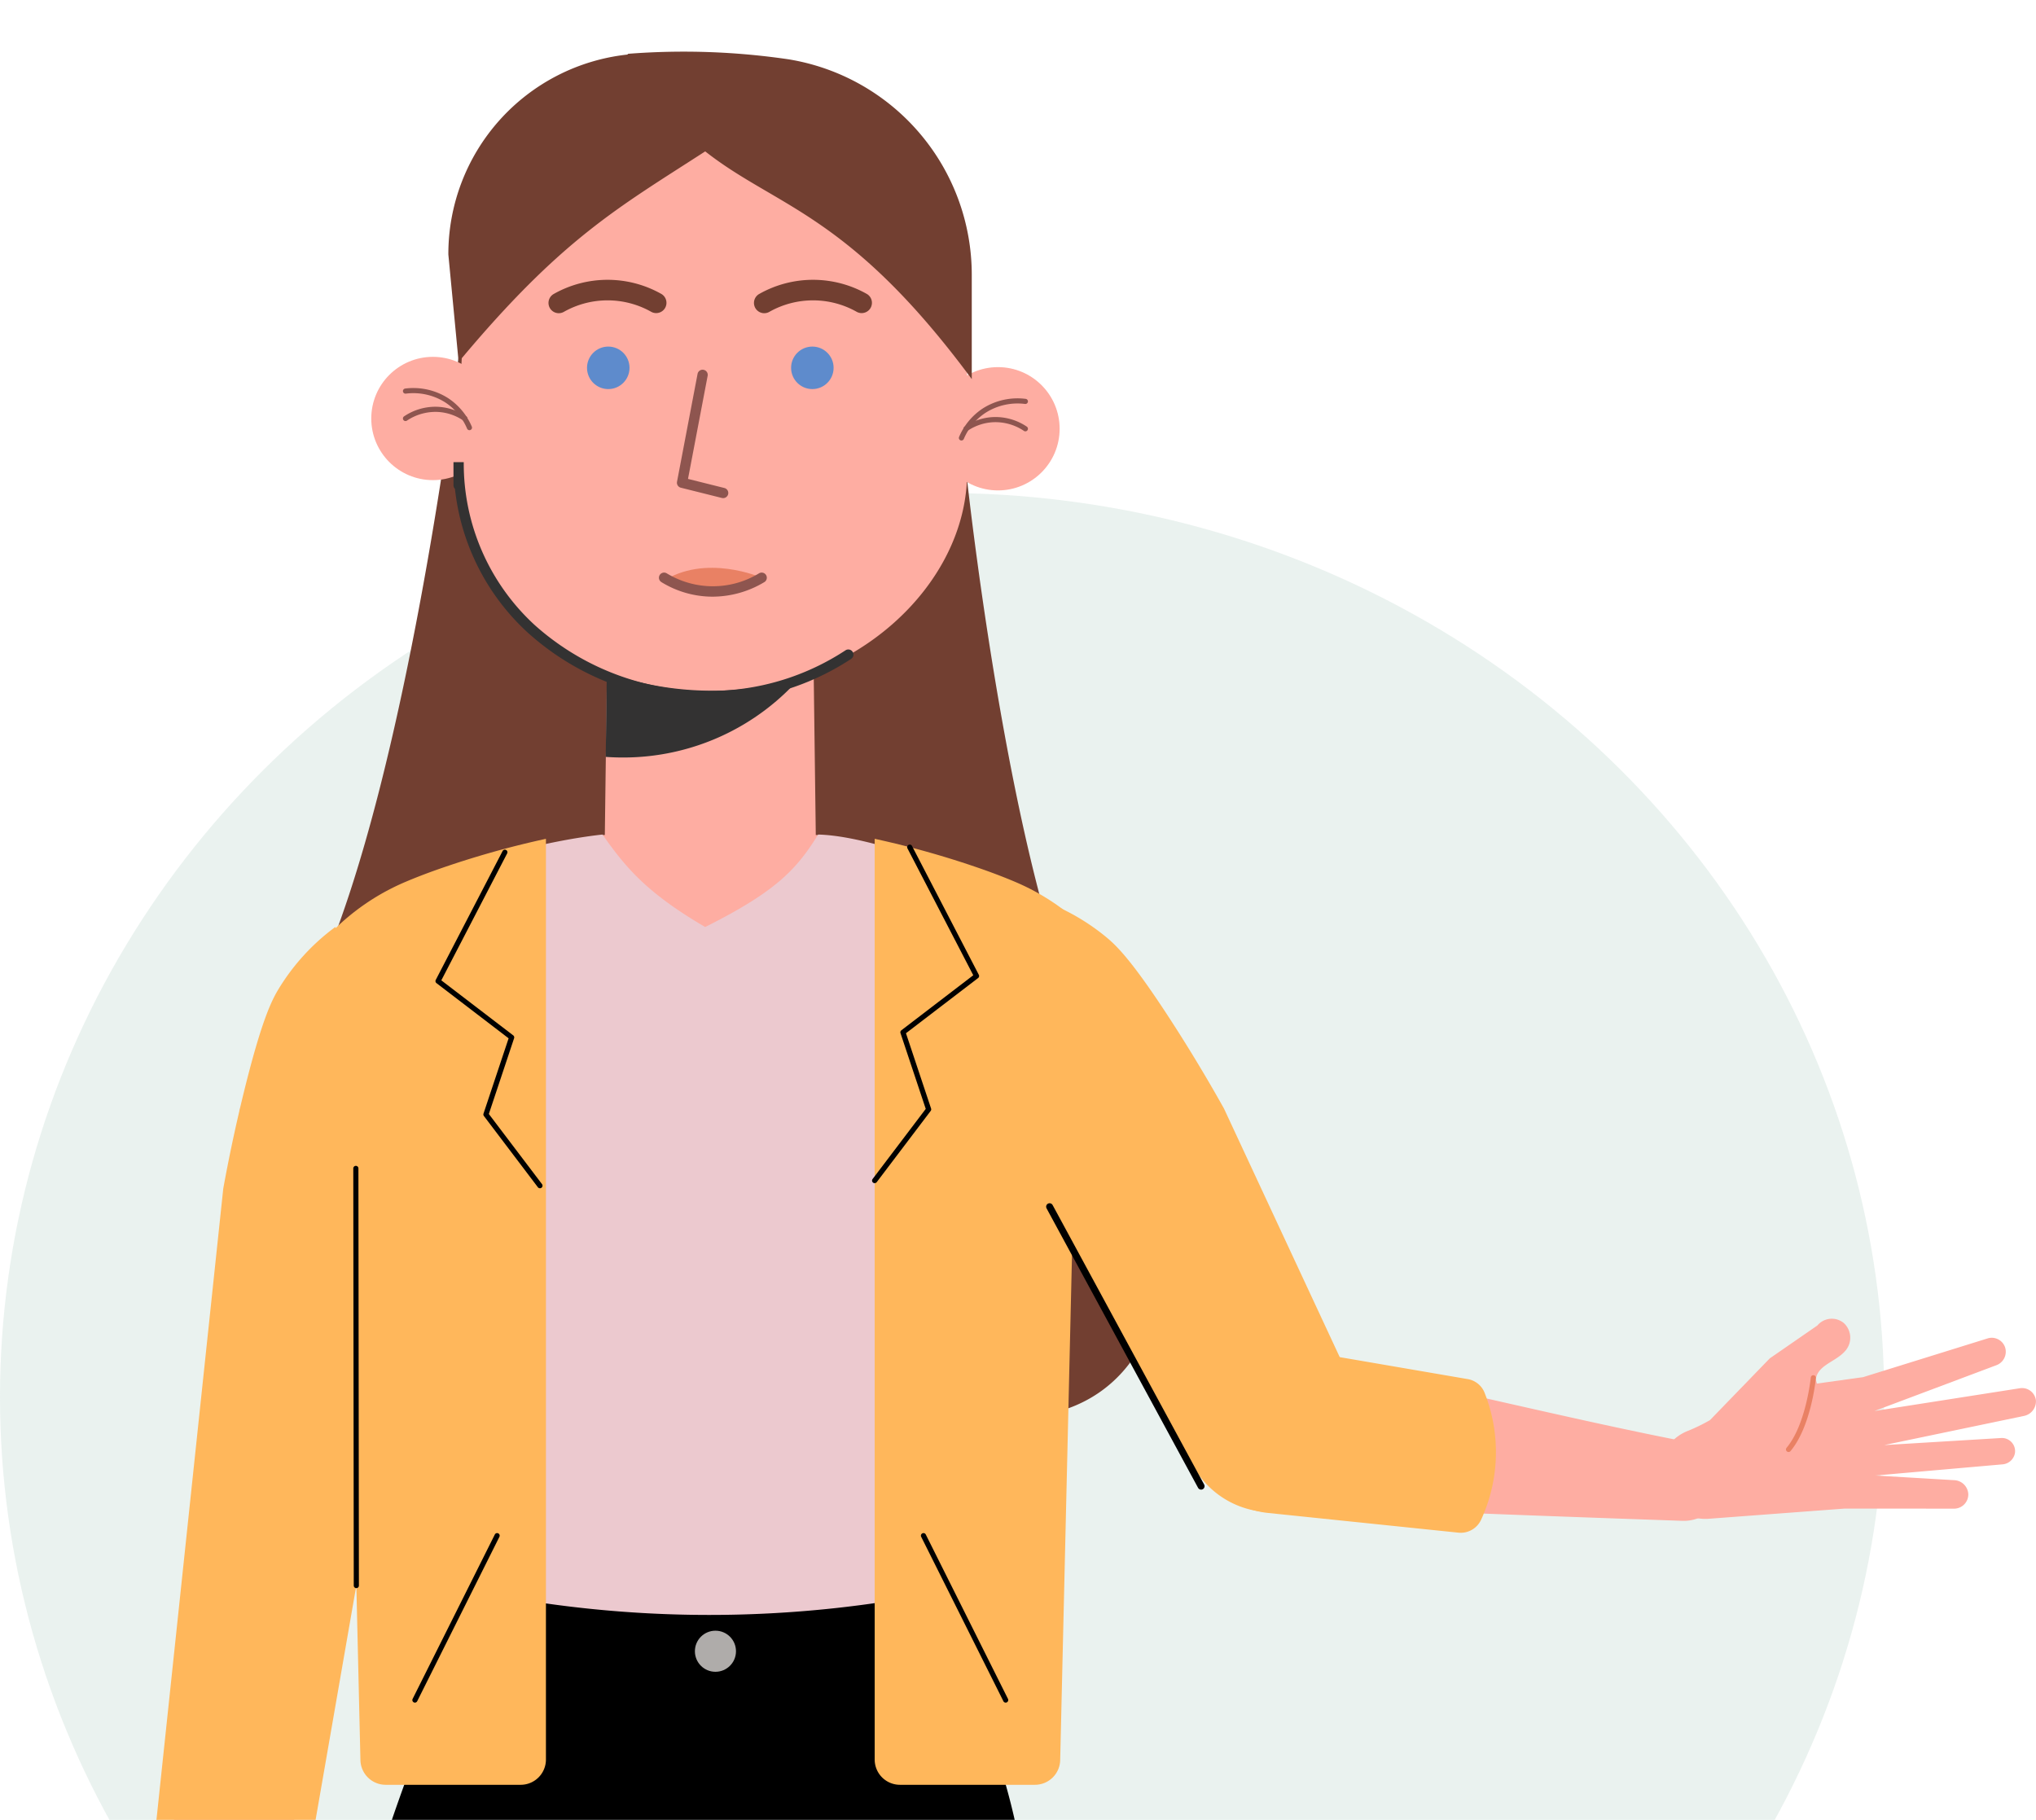 <svg xmlns="http://www.w3.org/2000/svg" xmlns:xlink="http://www.w3.org/1999/xlink" width="295" height="263.706" viewBox="0 0 295 263.706">
  <defs>
    <clipPath id="clip-path">
      <rect id="Rectángulo_415691" data-name="Rectángulo 415691" width="295" height="263.706" transform="translate(180 1156.013)" fill="#fff" stroke="#707070" stroke-width="1" opacity="0.75"/>
    </clipPath>
  </defs>
  <g id="Enmascarar_grupo_1098825" data-name="Enmascarar grupo 1098825" transform="translate(-180 -1156.013)" clip-path="url(#clip-path)">
    <g id="Grupo_1201842" data-name="Grupo 1201842">
      <ellipse id="Elipse_12170" data-name="Elipse 12170" cx="136.5" cy="131" rx="136.5" ry="131" transform="translate(180 1227.446)" fill="#cfe3dc" opacity="0.43"/>
      <g id="Grupo_1200491" data-name="Grupo 1200491" transform="translate(142.628 1163.527)">
        <g id="Grupo_1200430" data-name="Grupo 1200430" transform="translate(10.035 332.244)">
          <g id="Grupo_1200427" data-name="Grupo 1200427" transform="translate(10.937 196.498)">
            <path id="Trazado_1044202" data-name="Trazado 1044202" d="M1227.38,3032.458l-53.59-2.233,32.005-23.817,21.585,2.977a30.89,30.89,0,0,1,0,23.073Z" transform="translate(-1173.79 -3006.407)" fill="#feada2"/>
          </g>
          <g id="Grupo_1200428" data-name="Grupo 1200428" transform="translate(42.942)">
            <path id="Trazado_1044203" data-name="Trazado 1044203" d="M1003.546,2143.93l-29.028,205.43H996.1l47.635-205.43Z" transform="translate(-974.518 -2143.93)" fill="#feada2"/>
          </g>
          <g id="Grupo_1200429" data-name="Grupo 1200429" transform="translate(0 202.722)">
            <path id="Trazado_1044204" data-name="Trazado 1044204" d="M1234.966,3061.737h-11.231l.745-6.856-25.029,6.489a9.6,9.6,0,0,1-2.633.368h-22.35a4.094,4.094,0,0,1-4.094-4.094h0a5.119,5.119,0,0,1,2.661-4.489l17.211-9.418a8.526,8.526,0,0,0,2.231,3.838c6.225,8.66,42.077-12.687,43.844-13.85C1239.3,3043.515,1237.672,3050.01,1234.966,3061.737Z" transform="translate(-1170.373 -3033.724)"/>
          </g>
        </g>
        <g id="Grupo_1200431" data-name="Grupo 1200431" transform="translate(51.451 319.326)">
          <path id="Trazado_1044205" data-name="Trazado 1044205" d="M960.442,2250.946s38.078,12.716,50.147,6.853l23.806-158.4-53.866-12.173Z" transform="translate(-960.442 -2087.229)"/>
        </g>
        <g id="Grupo_1200435" data-name="Grupo 1200435" transform="translate(144.756 332.244)">
          <g id="Grupo_1200432" data-name="Grupo 1200432" transform="translate(2.231 196.498)">
            <path id="Trazado_1044206" data-name="Trazado 1044206" d="M622.918,3032.458l53.59-2.233L644.5,3006.407l-21.585,2.977a30.89,30.89,0,0,0,0,23.073Z" transform="translate(-620.683 -3006.407)" fill="#feada2"/>
          </g>
          <g id="Grupo_1200433" data-name="Grupo 1200433" transform="translate(0)">
            <path id="Trazado_1044207" data-name="Trazado 1044207" d="M739.283,2143.93l-14.142,205.43H703.556l-4.466-205.43Z" transform="translate(-699.09 -2143.93)" fill="#feada2"/>
          </g>
          <g id="Grupo_1200434" data-name="Grupo 1200434" transform="translate(1.452 202.722)">
            <path id="Trazado_1044208" data-name="Trazado 1044208" d="M575.63,3061.737h11.231l-.744-6.856,25.029,6.489a9.6,9.6,0,0,0,2.633.368h22.35a4.094,4.094,0,0,0,4.094-4.094h0a5.119,5.119,0,0,0-2.661-4.489l-17.211-9.418a8.526,8.526,0,0,1-2.231,3.838c-6.225,8.66-42.077-12.687-43.844-13.85C571.3,3043.515,572.924,3050.01,575.63,3061.737Z" transform="translate(-572.683 -3033.724)"/>
          </g>
        </g>
        <g id="Grupo_1200436" data-name="Grupo 1200436" transform="translate(76.2 34.52)">
          <path id="Trazado_1044209" data-name="Trazado 1044209" d="M707.074,864.688s7.443,69.221,20.841,85.6c12.336,15.077,13.4,55.079-20.841,49.869-15.033-2.288-45.783-1.641-64.378-.808a39.5,39.5,0,0,1-30.865-12.459,19.723,19.723,0,0,1-3.75-5.34c-4.985-11.946-1.171-21.535,4.466-43.914,14.142-30.517,21.523-96.48,21.585-96.76l72.2-3.722Z" transform="translate(-605.769 -837.148)" fill="#723f31"/>
        </g>
        <g id="Grupo_1200437" data-name="Grupo 1200437" transform="translate(91.164 113.48)">
          <path id="Trazado_1044210" data-name="Trazado 1044210" d="M757.313,1183.72H726.052l-33.495,14.08,9.676,26.8,76.665,2.975,8.932-31.261Z" transform="translate(-692.557 -1183.72)" fill="#feada2"/>
        </g>
        <g id="Grupo_1200438" data-name="Grupo 1200438" transform="translate(120.938 11.447)">
          <rect id="Rectángulo_415638" data-name="Rectángulo 415638" width="15.631" height="9.676" transform="translate(0)" fill="#873c50"/>
        </g>
        <g id="Grupo_1200439" data-name="Grupo 1200439" transform="translate(124.659 82.9)">
          <path id="Trazado_1044211" data-name="Trazado 1044211" d="M827.246,1049.5l-.744,57.313h31.261l-.744-57.313Z" transform="translate(-826.502 -1049.5)" fill="#feada2"/>
        </g>
        <g id="Grupo_1200440" data-name="Grupo 1200440" transform="translate(125.136 90.344)">
          <path id="Trazado_1044212" data-name="Trazado 1044212" d="M836.727,1093.991q1.239.089,2.5.089a34.135,34.135,0,0,0,25.954-11.909H836.876Z" transform="translate(-836.727 -1082.171)" fill="#333232"/>
        </g>
        <g id="Grupo_1200441" data-name="Grupo 1200441" transform="translate(103.818 11.142)">
          <path id="Trazado_1044213" data-name="Trazado 1044213" d="M768.6,815.968h0c20.348,0,36.843-15.255,36.843-31.633V755.624A13.342,13.342,0,0,0,792.1,742.282a62.728,62.728,0,0,0-23.873-7.443,58.415,58.415,0,0,0-34.983,7.443c0,13.522-1.489,27.043-1.489,40.565C731.76,803.194,748.256,815.968,768.6,815.968Z" transform="translate(-731.76 -734.534)" fill="#feada2"/>
        </g>
        <g id="Grupo_1200442" data-name="Grupo 1200442" transform="translate(173.04 45.685)">
          <ellipse id="Elipse_12144" data-name="Elipse 12144" cx="8.932" cy="8.932" rx="8.932" ry="8.932" transform="translate(0)" fill="#feada2"/>
        </g>
        <g id="Grupo_1200443" data-name="Grupo 1200443" transform="translate(176.306 50.204)">
          <path id="Trazado_1044214" data-name="Trazado 1044214" d="M693.473,912.1a.372.372,0,0,0,.343-.228,8.514,8.514,0,0,1,3.168-3.8,8.627,8.627,0,0,1,5.7-1.267.372.372,0,0,0,.1-.738,9.368,9.368,0,0,0-6.206,1.38,9.27,9.27,0,0,0-3.449,4.138.372.372,0,0,0,.343.516Z" transform="translate(-693.101 -905.987)" fill="#8e554f"/>
        </g>
        <g id="Grupo_1200444" data-name="Grupo 1200444" transform="translate(176.967 52.914)">
          <path id="Trazado_1044215" data-name="Trazado 1044215" d="M702.074,919.959a.372.372,0,0,0,.209-.68,8.114,8.114,0,0,0-4.856-1.387,8.025,8.025,0,0,0-4.163,1.387.372.372,0,0,0,.419.616,7.277,7.277,0,0,1,3.776-1.259,7.422,7.422,0,0,1,4.407,1.26A.371.371,0,0,0,702.074,919.959Z" transform="translate(-693.101 -917.884)" fill="#8e554f"/>
        </g>
        <g id="Grupo_1200445" data-name="Grupo 1200445" transform="translate(91.166 44.196)">
          <ellipse id="Elipse_12145" data-name="Elipse 12145" cx="8.932" cy="8.932" rx="8.932" ry="8.932" transform="translate(0)" fill="#feada2"/>
        </g>
        <g id="Grupo_1200446" data-name="Grupo 1200446" transform="translate(95.755 48.716)">
          <path id="Trazado_1044216" data-name="Trazado 1044216" d="M1056.291,905.564a.372.372,0,0,0,.343-.516,9.268,9.268,0,0,0-3.449-4.138,9.385,9.385,0,0,0-6.206-1.38.372.372,0,0,0,.1.738,8.627,8.627,0,0,1,5.7,1.266,8.518,8.518,0,0,1,3.168,3.8A.372.372,0,0,0,1056.291,905.564Z" transform="translate(-1046.656 -899.457)" fill="#8e554f"/>
        </g>
        <g id="Grupo_1200447" data-name="Grupo 1200447" transform="translate(95.754 51.426)">
          <path id="Trazado_1044217" data-name="Trazado 1044217" d="M1049.938,913.424a.369.369,0,0,0,.208-.064,7.423,7.423,0,0,1,4.407-1.26,7.278,7.278,0,0,1,3.777,1.259.372.372,0,0,0,.419-.616,8.024,8.024,0,0,0-4.163-1.387,8.119,8.119,0,0,0-4.856,1.387.372.372,0,0,0,.208.681Z" transform="translate(-1049.565 -911.35)" fill="#8e554f"/>
        </g>
        <g id="Grupo_1200448" data-name="Grupo 1200448" transform="translate(135.451 46.058)">
          <path id="Trazado_1044218" data-name="Trazado 1044218" d="M890.373,906.4a.744.744,0,0,0,.18-1.466l-5.272-1.318,2.846-14.939a.744.744,0,1,0-1.462-.278l-2.977,15.63a.745.745,0,0,0,.551.861l5.954,1.489A.766.766,0,0,0,890.373,906.4Z" transform="translate(-883.673 -887.791)" fill="#8e554f"/>
        </g>
        <g id="Grupo_1200449" data-name="Grupo 1200449" transform="translate(122.426 42.708)">
          <ellipse id="Elipse_12146" data-name="Elipse 12146" cx="3.079" cy="3.079" rx="3.079" ry="3.079" transform="translate(0)" fill="#5e8bcc"/>
        </g>
        <g id="Grupo_1200450" data-name="Grupo 1200450" transform="translate(151.996 42.708)">
          <ellipse id="Elipse_12147" data-name="Elipse 12147" cx="3.079" cy="3.079" rx="3.079" ry="3.079" transform="translate(0)" fill="#5e8bcc"/>
        </g>
        <g id="Grupo_1200451" data-name="Grupo 1200451" transform="translate(133.224 74.766)">
          <path id="Trazado_1044219" data-name="Trazado 1044219" d="M876.947,1015.234s-8.2-3.628-14.509.65l7.811,1.583Z" transform="translate(-862.438 -1013.798)" fill="#e98164"/>
        </g>
        <g id="Grupo_1200452" data-name="Grupo 1200452" transform="translate(132.847 75.458)">
          <path id="Trazado_1044220" data-name="Trazado 1044220" d="M866.909,1020.322a14.632,14.632,0,0,0,7.563-2.126.744.744,0,0,0-.825-1.24,12.863,12.863,0,0,1-13.347-.018.744.744,0,1,0-.766,1.276A14.16,14.16,0,0,0,866.909,1020.322Z" transform="translate(-859.173 -1016.832)" fill="#8e554f"/>
        </g>
        <g id="Grupo_1200453" data-name="Grupo 1200453" transform="translate(102.33 0)">
          <path id="Trazado_1044221" data-name="Trazado 1044221" d="M754.8,686.024a.7.7,0,0,1,.111-.111,104.4,104.4,0,0,1,23.248.8,31.637,31.637,0,0,1,26.539,31.24v15.1c-17.781-24.067-28.2-24.812-38.622-33-12.653,8.187-20.841,12.653-35.727,30.517l-1.489-15.563A29.075,29.075,0,0,1,754.8,686.024Z" transform="translate(-728.855 -685.631)" fill="#723f31"/>
        </g>
        <g id="Grupo_1200454" data-name="Grupo 1200454" transform="translate(146.616 33.032)">
          <path id="Trazado_1044222" data-name="Trazado 1044222" d="M793.688,835.453a1.48,1.48,0,0,0,.731-.193,12.876,12.876,0,0,1,12.676,0,1.489,1.489,0,0,0,1.465-2.592,15.854,15.854,0,0,0-15.607,0,1.489,1.489,0,0,0,.734,2.785Z" transform="translate(-792.197 -830.614)" fill="#723f31"/>
        </g>
        <g id="Grupo_1200455" data-name="Grupo 1200455" transform="translate(116.844 33.032)">
          <path id="Trazado_1044223" data-name="Trazado 1044223" d="M924.366,835.453a1.48,1.48,0,0,0,.731-.193,12.876,12.876,0,0,1,12.677,0,1.489,1.489,0,0,0,1.465-2.592,15.854,15.854,0,0,0-15.607,0,1.489,1.489,0,0,0,.734,2.785Z" transform="translate(-922.875 -830.614)" fill="#723f31"/>
        </g>
        <path id="Trazado_1044224" data-name="Trazado 1044224" d="M841.112,981.224q1.641,0,3.3-.13a37.327,37.327,0,0,0,17.287-5.989.744.744,0,0,0-.81-1.249,35.831,35.831,0,0,1-16.594,5.754,37.523,37.523,0,0,1-28.454-9.424,31.766,31.766,0,0,1-10.268-23.594h-1.489v3.349a.741.741,0,0,0,.214.522,33.123,33.123,0,0,0,10.532,20.816A38.661,38.661,0,0,0,841.112,981.224Z" transform="translate(-701.007 -887.137)" fill="#333232"/>
        <g id="Grupo_1200456" data-name="Grupo 1200456" transform="translate(76.259 222.831)">
          <path id="Trazado_1044225" data-name="Trazado 1044225" d="M785.417,1663.69H720.969a290.192,290.192,0,0,0-24.961,76.664c-7.443,37.216-6.7,45.4-6.7,45.4a288.476,288.476,0,0,0,43.914,7.443c1.41-3.524,10.829-41.759,13.088-51.491.126-.545.975-1.744,1.054-2.1.744,4.466,0,51.357,0,54.334,2.089.074,3.984,0,5.955,0,21.335-.013,33.952-3.212,46.891-6.7C799.47,1704.841,803.932,1706.859,785.417,1663.69Z" transform="translate(-689.288 -1663.69)"/>
        </g>
        <g id="Grupo_1200471" data-name="Grupo 1200471" transform="translate(0 143.576)">
          <g id="Grupo_1200464" data-name="Grupo 1200464" transform="translate(0 160.523)">
            <g id="Grupo_1200457" data-name="Grupo 1200457" transform="translate(40.512)">
              <path id="Trazado_1044226" data-name="Trazado 1044226" d="M1190.8,2053.486a2.977,2.977,0,0,0,2.968-2.788l1.324-20.8a2.976,2.976,0,0,0-1.13-2.529,32.505,32.505,0,0,0-16.808-6.814,32.88,32.88,0,0,0-19.985,4.47,2.976,2.976,0,0,0-1.445,2.367l-1.324,20.8a2.977,2.977,0,0,0,2.782,3.16l33.426,2.127C1190.673,2053.484,1190.737,2053.486,1190.8,2053.486Zm-1.752-22.35-1.032,16.212-27.484-1.75,1.032-16.206a26.777,26.777,0,0,1,14.989-2.913A26.469,26.469,0,0,1,1189.049,2031.136Z" transform="translate(-1154.395 -2020.392)"/>
            </g>
            <g id="Grupo_1200458" data-name="Grupo 1200458" transform="translate(0 18.428)">
              <path id="Trazado_1044227" data-name="Trazado 1044227" d="M1022.022,2179.285l96.344,6.133a6.066,6.066,0,0,0,6.439-5.668l4.194-65.888a6.065,6.065,0,0,0-5.668-6.438l-96.344-6.133a6.065,6.065,0,0,0-6.438,5.668l-4.194,65.888A6.067,6.067,0,0,0,1022.022,2179.285Z" transform="translate(-1016.341 -2101.278)" fill="#873c50"/>
            </g>
            <g id="Grupo_1200459" data-name="Grupo 1200459" transform="translate(13.942 19.449)">
              <path id="Trazado_1044228" data-name="Trazado 1044228" d="M1131.613,2152.748a15.46,15.46,0,0,0,15.405-14.478l1.683-26.437a.744.744,0,1,0-1.486-.094l-1.683,26.436a13.969,13.969,0,0,1-14.83,13.054l-56.231-3.578a13.987,13.987,0,0,1-13.055-14.831l1.672-26.272a.744.744,0,0,0-1.486-.094l-1.672,26.272a15.478,15.478,0,0,0,14.446,16.411l56.231,3.578C1130.945,2152.739,1131.28,2152.748,1131.613,2152.748Z" transform="translate(-1059.899 -2105.757)"/>
            </g>
            <g id="Grupo_1200460" data-name="Grupo 1200460" transform="translate(2.665 19.522)">
              <path id="Trazado_1044229" data-name="Trazado 1044229" d="M1450.57,2183.247a.745.745,0,0,0,.322-1.418c-4.779-2.8-7.232-7.128-6.91-12.186l3.284-51.595c.263-4.142,1.513-6.468,4.777-8.89a13.526,13.526,0,0,1,2.884-1.648.744.744,0,1,0-.572-1.374,15.027,15.027,0,0,0-3.2,1.828c-3.625,2.69-5.082,5.4-5.374,9.99l-3.284,51.595c-.361,5.668,2.373,10.5,7.7,13.6a.739.739,0,0,0,.3.1C1450.523,2183.245,1450.546,2183.247,1450.57,2183.247Zm0-.745h0Z" transform="translate(-1442.465 -2106.078)"/>
            </g>
            <g id="Grupo_1200461" data-name="Grupo 1200461" transform="translate(96.832 25.361)">
              <path id="Trazado_1044230" data-name="Trazado 1044230" d="M1027.876,2208.39a.759.759,0,0,0,.38-.1c5.4-2.494,8.564-6.866,8.911-12.319l3.284-51.595c.365-5.73-.939-8.927-4.81-11.8a11.069,11.069,0,0,0-1.047-.726.744.744,0,0,0-1,1.091.735.735,0,0,0,.182.155,9.84,9.84,0,0,1,.963.666c3.455,2.563,4.557,5.313,4.226,10.519l-3.284,51.595c-.312,4.9-3.191,8.838-8.106,11.088a.73.73,0,0,0-.167.1.744.744,0,0,0,.4,1.319C1027.831,2208.388,1027.854,2208.39,1027.876,2208.39Z" transform="translate(-1027.133 -2131.707)"/>
            </g>
            <g id="Grupo_1200462" data-name="Grupo 1200462" transform="translate(74.505 59.278)">
              <path id="Trazado_1044231" data-name="Trazado 1044231" d="M1145.983,2292.468l2.73.174a3.1,3.1,0,0,0,3.289-2.9l.363-5.7a3.1,3.1,0,0,0-2.9-3.289l-2.73-.174a3.1,3.1,0,0,0-3.289,2.9l-.363,5.7A3.1,3.1,0,0,0,1145.983,2292.468Z" transform="translate(-1143.082 -2280.576)"/>
            </g>
            <g id="Grupo_1200463" data-name="Grupo 1200463" transform="translate(28.451 56.346)">
              <path id="Trazado_1044232" data-name="Trazado 1044232" d="M1348.123,2279.6l2.73.174a3.1,3.1,0,0,0,3.289-2.9l.363-5.7a3.1,3.1,0,0,0-2.9-3.289l-2.73-.174a3.1,3.1,0,0,0-3.289,2.9l-.363,5.7A3.1,3.1,0,0,0,1348.123,2279.6Z" transform="translate(-1345.222 -2267.706)"/>
            </g>
          </g>
          <g id="Grupo_1200470" data-name="Grupo 1200470" transform="translate(49.806)">
            <g id="Grupo_1200465" data-name="Grupo 1200465">
              <path id="Trazado_1044233" data-name="Trazado 1044233" d="M1084.489,1488.665l2.129-9.788,6.365-13.938,2.779-10.614c2.183-38.514,4.293-78.768,10.589-119.648q.437-2.862.892-5.706c.2-1.264.4-2.528.6-3.792l4.238-9.361q9.869,1.3,19.744,2.6-1.515,14.3-3.29,28.969-2.2,18.158-4.839,36.849c-3.933,27.781-12.728,56.382-17.675,82.152l-.841,8.775c.01,0,.02-.007.03-.009l1.344,7.613a6.048,6.048,0,0,1-.39,3.315l-.025.059a2.953,2.953,0,0,1-2.187,1.758l-.531,3.669-.39,1.476a1.123,1.123,0,0,1-.119.285,1.337,1.337,0,0,1-.355.367,2.88,2.88,0,0,1-1.782.392,3.193,3.193,0,0,1-1.8-.706,3.151,3.151,0,0,1-.915-1.258l.083-.576-.031.119a1.39,1.39,0,0,1-1.578,1.016q-.722-.1-1.486-.23-.614-.107-1.2-.227a1.419,1.419,0,0,1-.891-.553,1.385,1.385,0,0,1-.251-1.017l.009-.024a.982.982,0,0,1-.745.178,3.841,3.841,0,0,1-1.834.007,3.8,3.8,0,0,1-1.192-.523,1,1,0,0,1-.619-.377.988.988,0,0,1-.194-.7l-.076-.012-.031.1a1.047,1.047,0,0,1-1.144.727l-1.481-.206a1.046,1.046,0,0,1-.893-1.169Z" transform="translate(-1084.489 -1315.819)" fill="#feada2"/>
            </g>
            <g id="Grupo_1200466" data-name="Grupo 1200466" transform="translate(19.03 158.152)">
              <path id="Trazado_1044234" data-name="Trazado 1044234" d="M1202.574,2024.127a.372.372,0,0,0,.371-.352l.744-13.4a.371.371,0,0,0-.351-.392.362.362,0,0,0-.392.351l-.745,13.4a.372.372,0,0,0,.351.392Z" transform="translate(-1202.201 -2009.984)" fill="#e98164"/>
            </g>
            <g id="Grupo_1200467" data-name="Grupo 1200467" transform="translate(13.076 171.548)">
              <path id="Trazado_1044235" data-name="Trazado 1044235" d="M1228.7,2073.252a.372.372,0,0,0,.364-.3l.744-3.722a.372.372,0,0,0-.73-.146l-.744,3.722a.372.372,0,0,0,.292.438A.361.361,0,0,0,1228.7,2073.252Z" transform="translate(-1228.331 -2068.786)" fill="#e98164"/>
            </g>
            <g id="Grupo_1200468" data-name="Grupo 1200468" transform="translate(7.866 170.804)">
              <path id="Trazado_1044236" data-name="Trazado 1044236" d="M1251.574,2069.984a.372.372,0,0,0,.364-.3l.744-3.722a.372.372,0,1,0-.73-.145l-.744,3.722a.371.371,0,0,0,.292.438A.363.363,0,0,0,1251.574,2069.984Z" transform="translate(-1251.201 -2065.518)" fill="#e98164"/>
            </g>
            <g id="Grupo_1200469" data-name="Grupo 1200469" transform="translate(3.398 169.316)">
              <path id="Trazado_1044237" data-name="Trazado 1044237" d="M1271.184,2063.454a.372.372,0,0,0,.364-.3l.744-3.722a.372.372,0,0,0-.73-.145l-.744,3.722a.371.371,0,0,0,.292.438A.375.375,0,0,0,1271.184,2063.454Z" transform="translate(-1270.811 -2058.988)" fill="#e98164"/>
            </g>
          </g>
        </g>
        <g id="Grupo_1200472" data-name="Grupo 1200472" transform="translate(72.03 113.416)">
          <path id="Trazado_1044238" data-name="Trazado 1044238" d="M702.886,1208.367a33.348,33.348,0,0,1,17.566-17.357c1.37-.58,2.821-1.139,4.324-1.675a131.794,131.794,0,0,1,15.951-4.533c2.94-.625,5.694-1.087,8.187-1.362,3.1,4.339,5.955,8.188,14.886,13.4,10.42-5.21,13.278-8.44,16.375-13.4,5.262.149,12.415,2.479,20.8,5.277l.079.027,8.785,51.246c-.232,1-.462,1.983-.691,2.943-4.258,17.774-8.143,33.025-12.5,50.486a168.819,168.819,0,0,1-55.92,1.437c-3.014-.432-5.858-.923-8.515-1.437-5.508-18.541-11.016-40.81-16.524-59.351l-7.629-4.19-11.775-6.468Z" transform="translate(-696.284 -1183.44)" fill="#ecc9cf"/>
        </g>
        <g id="Grupo_1200473" data-name="Grupo 1200473" transform="translate(83.127 114.035)">
          <path id="Trazado_1044239" data-name="Trazado 1044239" d="M999.65,1202.274l4.4,28.961,2.068,88.428a3.661,3.661,0,0,0,3.661,3.576h19.557a3.661,3.661,0,0,0,3.661-3.661V1186.159a131.8,131.8,0,0,0-15.951,4.533c-1.5.536-2.955,1.094-4.324,1.675A33.139,33.139,0,0,0,999.65,1202.274Z" transform="translate(-999.65 -1186.159)" fill="#ffb75b"/>
        </g>
        <g id="Grupo_1200474" data-name="Grupo 1200474" transform="translate(59.325 126.816)">
          <path id="Trazado_1044240" data-name="Trazado 1044240" d="M1099.852,1383a3.248,3.248,0,0,1-2.716,2.647,23.386,23.386,0,0,1-17.829-4.525,3.213,3.213,0,0,1-1.234-2.9q5.19-49.037,10.379-98.074c1.071-5.88,2.184-10.729,3.052-14.235,2.57-10.376,4.018-13.117,4.994-14.729a31.47,31.47,0,0,1,8.187-8.932l12.653,40.193Z" transform="translate(-1078.055 -1242.255)" fill="#ffb75b"/>
        </g>
        <g id="Grupo_1200475" data-name="Grupo 1200475" transform="translate(88.561 161.424)">
          <path id="Trazado_1044241" data-name="Trazado 1044241" d="M1119.027,1455.354h0a.372.372,0,0,0,.372-.373l-.07-60.448a.372.372,0,0,0-.372-.372h0a.372.372,0,0,0-.372.373l.069,60.448A.372.372,0,0,0,1119.027,1455.354Z" transform="translate(-1118.586 -1394.161)"/>
        </g>
        <g id="Grupo_1200476" data-name="Grupo 1200476" transform="translate(97.119 214.643)">
          <path id="Trazado_1044242" data-name="Trazado 1044242" d="M1029.425,1652.314a.373.373,0,0,0,.333-.206l11.909-23.818a.372.372,0,0,0-.666-.333l-11.909,23.818a.372.372,0,0,0,.167.5A.363.363,0,0,0,1029.425,1652.314Z" transform="translate(-1029.053 -1627.752)"/>
        </g>
        <g id="Grupo_1200477" data-name="Grupo 1200477" transform="translate(164.107 114.035)">
          <path id="Trazado_1044243" data-name="Trazado 1044243" d="M677.552,1202.274l-4.4,28.961-2.068,88.428a3.661,3.661,0,0,1-3.661,3.576H647.868a3.661,3.661,0,0,1-3.662-3.661V1186.159a131.771,131.771,0,0,1,15.951,4.533c1.5.536,2.955,1.094,4.325,1.675A33.137,33.137,0,0,1,677.552,1202.274Z" transform="translate(-644.206 -1186.159)" fill="#ffb75b"/>
        </g>
        <g id="Grupo_1200478" data-name="Grupo 1200478" transform="translate(170.807 214.643)">
          <path id="Trazado_1044244" data-name="Trazado 1044244" d="M717.905,1652.314a.368.368,0,0,0,.166-.039.373.373,0,0,0,.166-.5l-11.909-23.818a.372.372,0,1,0-.666.333l11.909,23.818A.372.372,0,0,0,717.905,1652.314Z" transform="translate(-705.624 -1627.752)"/>
        </g>
        <g id="Grupo_1200479" data-name="Grupo 1200479" transform="translate(134.335 300.239)">
          <path id="Trazado_1044245" data-name="Trazado 1044245" d="M739.763,2192.506s-39.448,7.443-50.613,0V2003.45l52.878,24.125Z" transform="translate(-689.15 -2003.45)"/>
        </g>
        <g id="Grupo_1200480" data-name="Grupo 1200480" transform="translate(138.057 228.785)">
          <ellipse id="Elipse_12148" data-name="Elipse 12148" cx="2.977" cy="2.977" rx="2.977" ry="2.977" transform="translate(0)" fill="#afacaa"/>
        </g>
        <g id="Grupo_1200481" data-name="Grupo 1200481" transform="translate(163.735 114.871)">
          <path id="Trazado_1044246" data-name="Trazado 1044246" d="M724.522,1238.883a.37.37,0,0,0,.3-.148l7.815-10.318a.371.371,0,0,0,.056-.342l-3.638-10.913,10.455-8a.372.372,0,0,0,.1-.467l-9.68-18.667a.372.372,0,0,0-.661.342l9.537,18.39-10.418,7.974a.372.372,0,0,0-.127.413l3.659,10.979-7.7,10.161a.373.373,0,0,0,.3.6Z" transform="translate(-724.15 -1189.825)"/>
        </g>
        <g id="Grupo_1200482" data-name="Grupo 1200482" transform="translate(100.47 115.613)">
          <path id="Trazado_1044247" data-name="Trazado 1044247" d="M1016.971,1242.143a.372.372,0,0,0,.3-.6l-7.7-10.161,3.659-10.979a.372.372,0,0,0-.127-.413l-10.418-7.974,9.537-18.39a.372.372,0,0,0-.661-.342l-9.681,18.667a.371.371,0,0,0,.1.466l10.455,8-3.638,10.913a.372.372,0,0,0,.056.342l7.815,10.317A.365.365,0,0,0,1016.971,1242.143Z" transform="translate(-1001.839 -1193.085)"/>
        </g>
        <g id="Grupo_1200485" data-name="Grupo 1200485" transform="translate(277.753 183.571)">
          <g id="Grupo_1200483" data-name="Grupo 1200483" transform="translate(0)">
            <path id="Trazado_1044248" data-name="Trazado 1044248" d="M78.866,1518.891l16.008.005a2.065,2.065,0,0,0,1.949-2.091,2.133,2.133,0,0,0-2.051-2.035l-11.413-.674,18.378-1.614a1.989,1.989,0,0,0,1.852-1.683,1.912,1.912,0,0,0-2-2.138l-16.947,1.025,20.277-4.231a2.158,2.158,0,0,0,1.7-2.267,2.027,2.027,0,0,0-2.323-1.74l-21.068,3.3,8.076-3.035,9.632-3.619a2.081,2.081,0,0,0,1.2-2.622,2.044,2.044,0,0,0-2.43-1.27l-18.132,5.642-6.687.928-.162-.614c.308-2.167,3.04-2.539,4.391-4.267a2.886,2.886,0,0,0-.342-3.9,2.733,2.733,0,0,0-3.823.366l-6.891,4.763-8.668,8.951a26.737,26.737,0,0,1-3.053,1.5,6.585,6.585,0,0,0-4.15,7.686h0a6.724,6.724,0,0,0,6.923,5.114" transform="translate(-52.013 -1491.369)" fill="#feada2"/>
          </g>
          <g id="Grupo_1200484" data-name="Grupo 1200484" transform="translate(18.392 8.191)">
            <path id="Trazado_1044249" data-name="Trazado 1044249" d="M192.353,1538.45a.372.372,0,0,0,.286-.133c2.966-3.54,3.651-10.3,3.679-10.589a.372.372,0,1,0-.741-.072c-.007.068-.692,6.821-3.509,10.182a.372.372,0,0,0,.046.524A.364.364,0,0,0,192.353,1538.45Z" transform="translate(-191.981 -1527.32)" fill="#e98164"/>
          </g>
        </g>
        <g id="Grupo_1200488" data-name="Grupo 1200488" transform="translate(210.29 187.743)">
          <g id="Grupo_1200486" data-name="Grupo 1200486" transform="translate(8.029 2.465)">
            <path id="Trazado_1044250" data-name="Trazado 1044250" d="M251.132,1528.574a10.46,10.46,0,0,1,12.32-7.868c17.36,3.461,35.181,7.989,51.553,11.129a5.709,5.709,0,0,1,4.491,6.864h0a5.71,5.71,0,0,1-5.771,4.457c-10.918-.381-38.071-1.32-53.056-2.112A10.3,10.3,0,0,1,251.132,1528.574Z" transform="translate(-250.894 -1520.5)" fill="#feada2"/>
          </g>
          <g id="Grupo_1200487" data-name="Grupo 1200487" transform="translate(0)">
            <path id="Trazado_1044251" data-name="Trazado 1044251" d="M409.534,1509.856l25.677,4.406a3.212,3.212,0,0,1,2.453,1.975,23.384,23.384,0,0,1-.493,18.387,3.248,3.248,0,0,1-3.286,1.894l-27.622-2.86A12.02,12.02,0,0,1,395.6,1520.02h0A12.02,12.02,0,0,1,409.534,1509.856Z" transform="translate(-395.48 -1509.681)" fill="#ffb75b"/>
          </g>
        </g>
        <g id="Grupo_1200490" data-name="Grupo 1200490" transform="translate(187.072 122.537)">
          <g id="Grupo_1200489" data-name="Grupo 1200489">
            <path id="Trazado_1044252" data-name="Trazado 1044252" d="M482,1253.125l-.752-29.651a31.477,31.477,0,0,1,10.642,5.793c1.446,1.209,3.7,3.331,9.5,12.313,1.959,3.035,4.585,7.261,7.5,12.475l18.646,40.045a12.968,12.968,0,0,1-4.637,16.313h0a12.968,12.968,0,0,1-18.483-4.593l-16.1-29.288A51.3,51.3,0,0,1,482,1253.125Z" transform="translate(-481.248 -1223.474)" fill="#ffb75b"/>
          </g>
          <line id="Línea_1377" data-name="Línea 1377" x2="21.956" y2="40.501" transform="translate(2.376 44.806)" fill="none" stroke="#000" stroke-linecap="round" stroke-linejoin="round" stroke-miterlimit="10" stroke-width="1"/>
        </g>
      </g>
    </g>
  </g>
</svg>
